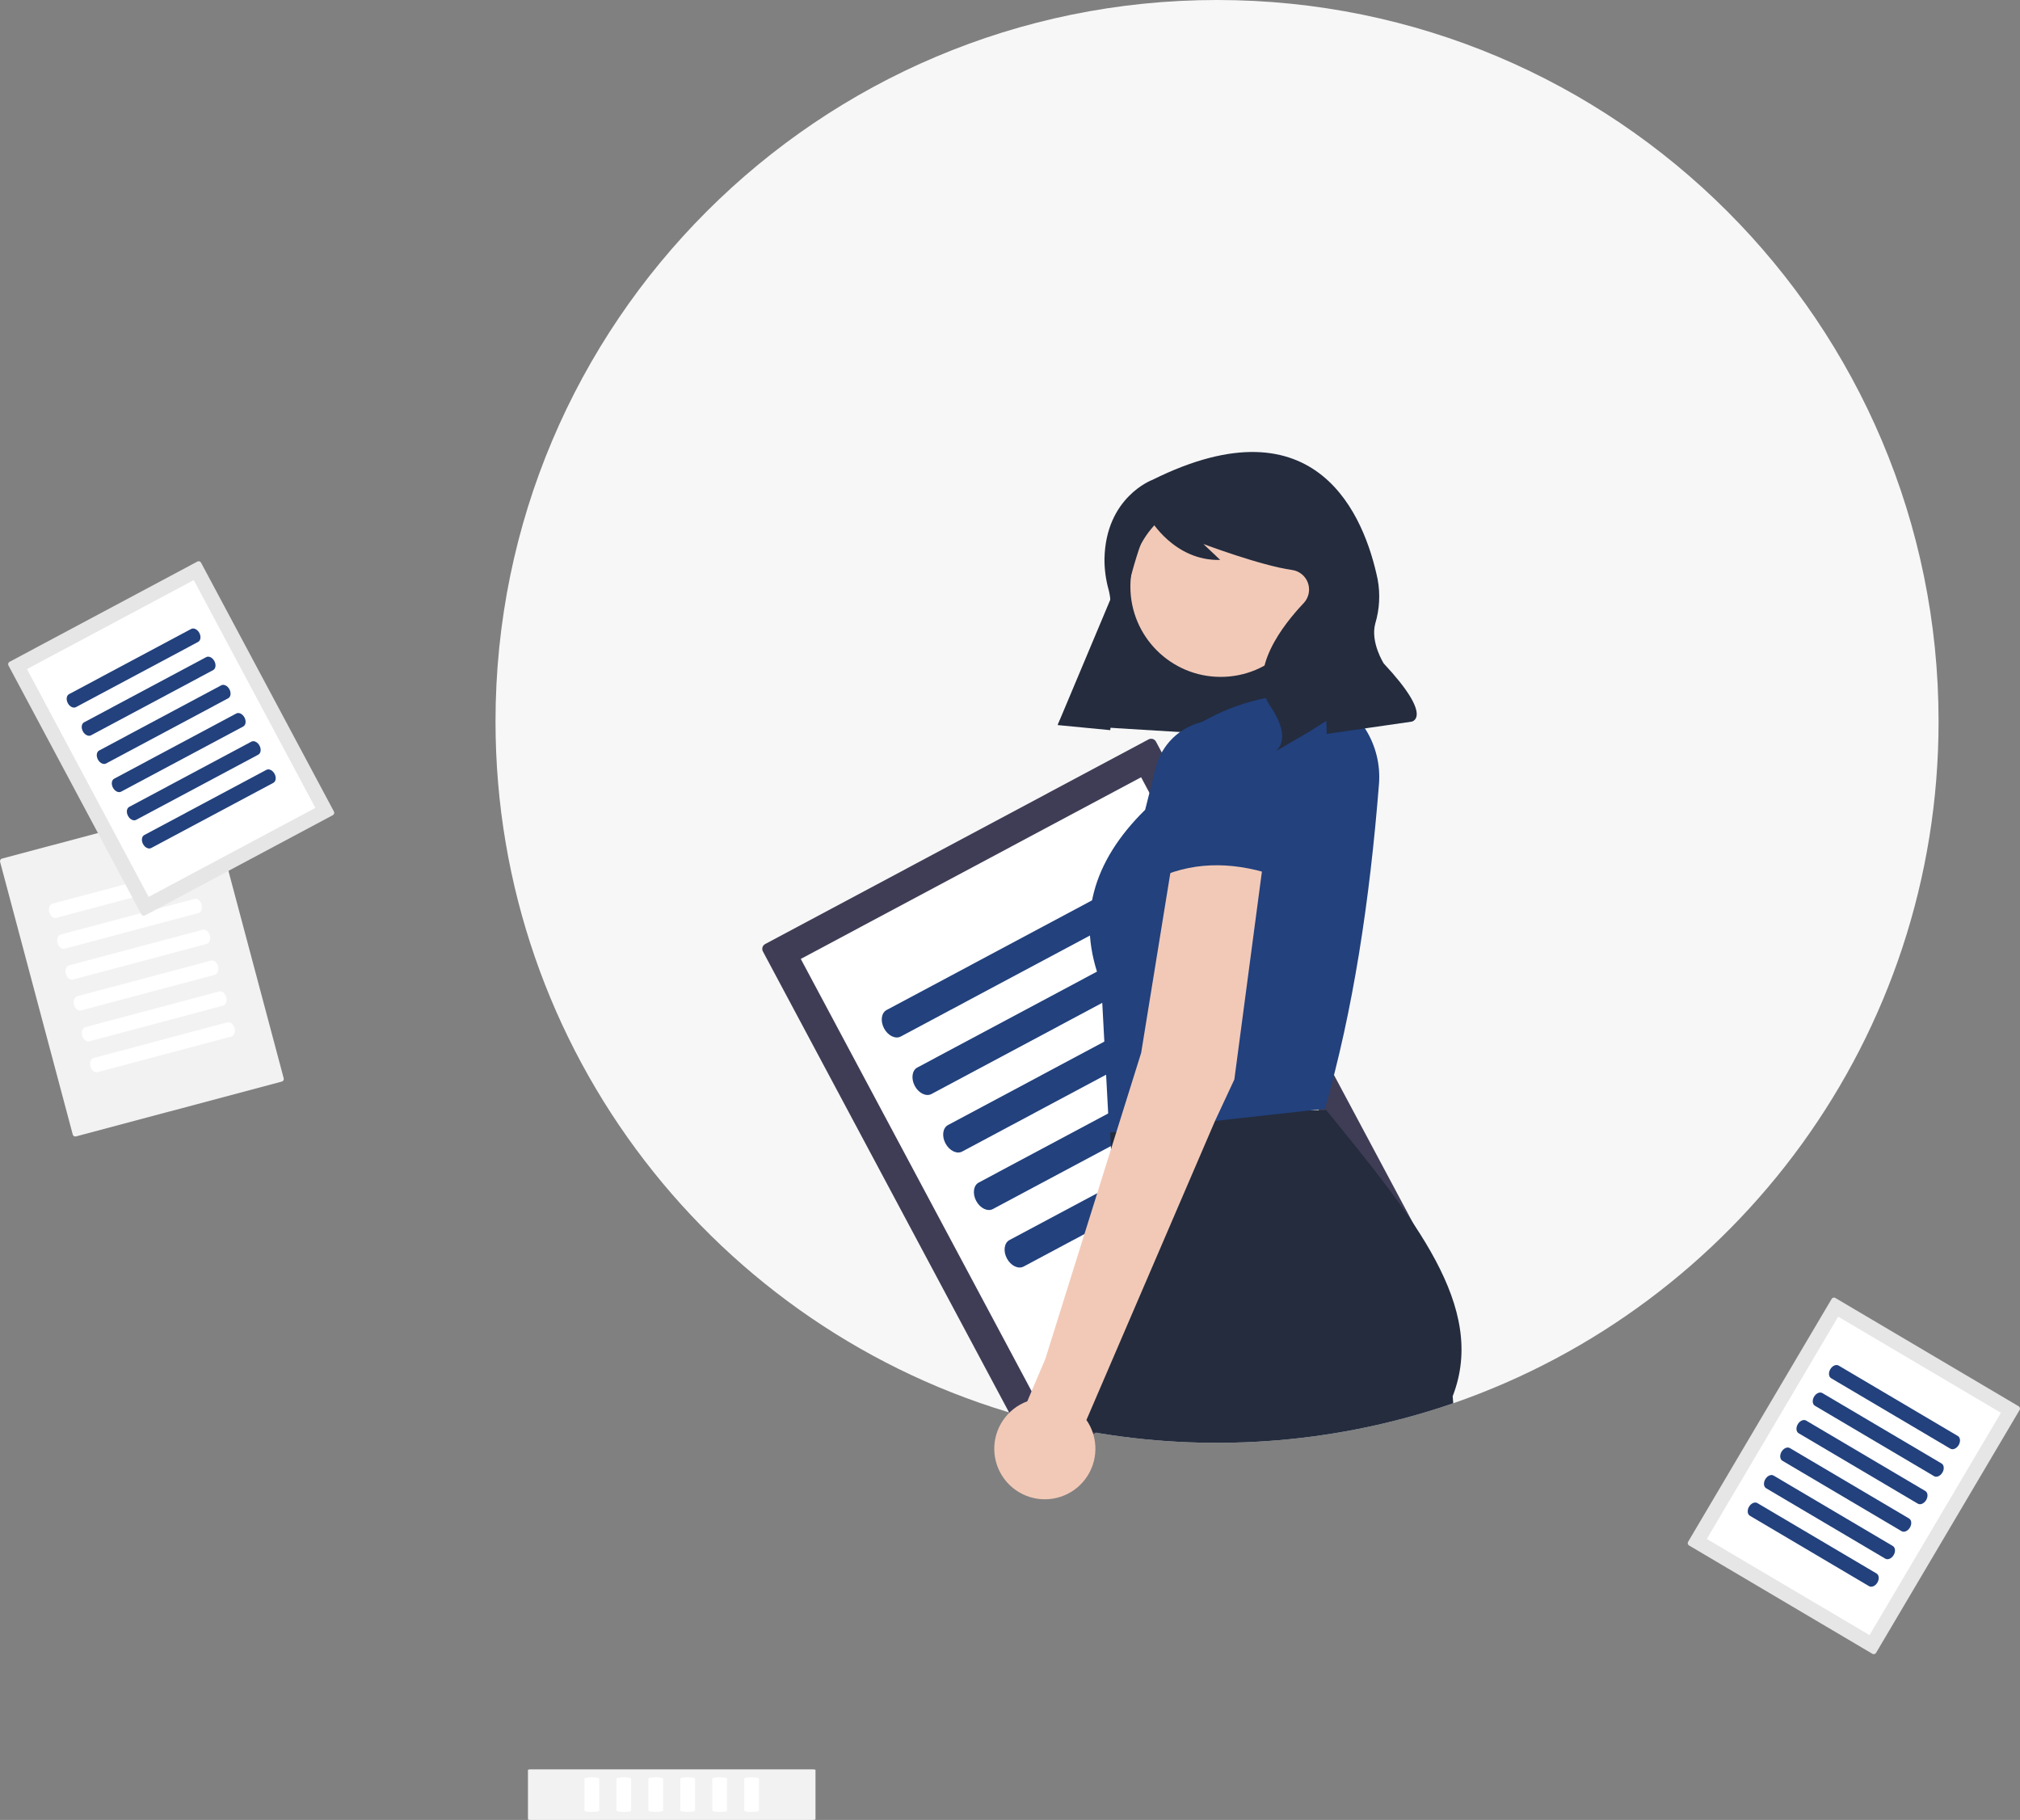 <svg width="262" height="236" viewBox="0 0 262 236" fill="none" xmlns="http://www.w3.org/2000/svg">
<rect x="0" y="0" width="262" height="236" fill="#808080" stroke="none"/>
<g clip-path="url(#clip0_6_4)">
<path d="M251.439 93.55C251.439 134.491 225.131 169.287 188.492 181.97C173.744 187.046 157.966 188.382 142.574 185.857C141.113 185.619 139.662 185.345 138.222 185.035C136.271 184.621 134.343 184.145 132.438 183.606C93.102 172.539 64.27 136.41 64.27 93.55C64.27 41.883 106.169 0 157.854 0C209.54 0 251.439 41.883 251.439 93.55Z" fill="#F7F7F7"/>
<path d="M99.239 122.424C99.075 122.512 98.951 122.662 98.897 122.84C98.843 123.019 98.862 123.212 98.95 123.377L134.135 189.255C134.223 189.42 134.373 189.543 134.552 189.597C134.73 189.651 134.923 189.633 135.088 189.545L184.826 163C184.991 162.912 185.114 162.762 185.168 162.583C185.222 162.404 185.204 162.211 185.116 162.046L149.931 96.168C149.842 96.003 149.693 95.88 149.514 95.826C149.335 95.772 149.142 95.791 148.977 95.878L99.239 122.424Z" fill="#3F3D56"/>
<path d="M103.863 124.348L136.061 184.633L180.203 161.074L148.005 100.79L103.863 124.348ZM101.066 125.841L101.072 125.838L101.065 125.841L101.066 125.841Z" fill="white"/>
<path d="M114.992 130.976C114.307 131.342 114.161 132.411 114.666 133.358C115.172 134.305 116.142 134.778 116.827 134.412L149.157 117.157C149.843 116.791 149.989 115.723 149.483 114.776C148.977 113.829 148.008 113.356 147.322 113.722L114.992 130.976Z" fill="#22417D"/>
<path d="M118.976 138.434C118.29 138.8 118.144 139.868 118.65 140.815C119.155 141.762 120.125 142.235 120.811 141.869L153.14 124.615C153.826 124.249 153.972 123.181 153.466 122.234C152.96 121.287 151.991 120.814 151.305 121.18L118.976 138.434Z" fill="#22417D"/>
<path d="M122.959 145.892C122.273 146.258 122.127 147.326 122.633 148.273C123.139 149.22 124.108 149.694 124.794 149.328L157.123 132.073C157.809 131.707 157.955 130.639 157.449 129.692C156.943 128.745 155.974 128.272 155.288 128.638L122.959 145.892Z" fill="#22417D"/>
<path d="M126.942 153.35C126.256 153.716 126.11 154.784 126.616 155.731C127.122 156.678 128.091 157.151 128.777 156.785L161.106 139.531C161.792 139.165 161.938 138.097 161.432 137.15C160.927 136.203 159.957 135.729 159.272 136.095L126.942 153.35Z" fill="#22417D"/>
<path d="M130.925 160.808C130.24 161.174 130.094 162.242 130.599 163.189C131.105 164.136 132.074 164.609 132.76 164.243L165.09 146.989C165.775 146.623 165.921 145.555 165.416 144.608C164.91 143.661 163.941 143.187 163.255 143.553L130.925 160.808Z" fill="#22417D"/>
<path d="M137.203 93.962L166.498 95.75L174.702 71.293L149.007 65.866L137.203 93.962Z" fill="#242C3E"/>
<path d="M158.33 87.777C164.801 87.777 170.046 82.534 170.046 76.066C170.046 69.597 164.801 64.354 158.33 64.354C151.86 64.354 146.614 69.597 146.614 76.066C146.614 82.534 151.86 87.777 158.33 87.777Z" fill="#F2C9B7"/>
<path d="M188.416 181.058L188.492 181.97C173.744 187.046 157.966 188.382 142.574 185.857L138.222 185.035L142.363 175.856L145.077 169.839L144.1 149.024L143.996 146.87L143.869 144.122L145.637 144.111L158.207 144.036L170.186 143.96L172.013 143.949C183.467 158.033 192.919 169.48 188.416 181.058Z" fill="#242C3E"/>
<path d="M171.84 143.777L143.869 146.883L142.833 127.552C139.55 119.183 141.717 111.713 148.53 105.009L149.915 99.529C150.278 98.09 151.029 96.779 152.086 95.738C153.143 94.696 154.466 93.964 155.91 93.622C160.489 90.997 165.675 89.746 171.495 89.925C173.819 90.832 175.789 92.463 177.116 94.575C178.442 96.688 179.053 99.171 178.859 101.657C177.655 116.85 175.495 131.071 171.84 143.777Z" fill="#22417D"/>
<path d="M149.467 62.228C149.467 62.228 143.409 64.438 143.254 72.473C143.245 73.825 143.426 75.171 143.79 76.473C144.183 77.95 144.498 81.154 141.856 85.425C140.13 88.197 138.57 91.069 137.183 94.025L144.004 94.683L145.132 83.379C145.679 77.899 147.03 72.529 149.142 67.442L149.186 67.336C149.186 67.336 152.315 72.773 158.263 72.606L156.079 70.542C156.079 70.542 163.528 73.347 167.579 73.91C168.042 73.974 168.478 74.163 168.84 74.457C169.203 74.751 169.479 75.138 169.638 75.576C169.796 76.015 169.833 76.489 169.742 76.947C169.652 77.404 169.438 77.829 169.124 78.174C169.1 78.2 169.076 78.226 169.051 78.252C166.574 80.872 161.644 86.961 164.749 91.549C167.855 96.136 165.342 97.482 165.342 97.482L169.943 94.803L172.031 93.469L172.079 95.168L183.089 93.582C183.089 93.582 186.051 93.074 179.475 86.034C179.475 86.034 177.713 83.278 178.381 80.839C178.934 78.984 179.038 77.025 178.684 75.122C177.032 67.201 170.985 51.531 149.467 62.228Z" fill="#242C3E"/>
<path d="M0.256 111.339C0.168 111.363 0.093 111.42 0.047 111.5C0.001 111.579 -0.012 111.673 0.012 111.761L9.436 147.119C9.459 147.208 9.517 147.283 9.596 147.329C9.676 147.375 9.77 147.388 9.858 147.364L36.553 140.254C36.642 140.231 36.717 140.173 36.763 140.094C36.809 140.014 36.822 139.92 36.798 139.832L27.374 104.474C27.351 104.385 27.293 104.31 27.213 104.264C27.134 104.218 27.04 104.206 26.951 104.229L0.256 111.339Z" fill="#F2F2F2"/>
<path d="M6.816 117.178C6.448 117.276 6.259 117.77 6.394 118.278C6.53 118.786 6.939 119.12 7.308 119.022L24.659 114.401C25.027 114.303 25.216 113.809 25.081 113.301C24.945 112.793 24.536 112.459 24.168 112.557L6.816 117.178Z" fill="white"/>
<path d="M7.883 121.181C7.515 121.279 7.326 121.773 7.461 122.281C7.597 122.789 8.006 123.123 8.374 123.025L25.726 118.404C26.094 118.306 26.283 117.812 26.148 117.304C26.012 116.796 25.603 116.462 25.235 116.56L7.883 121.181Z" fill="white"/>
<path d="M8.95 125.184C8.582 125.282 8.393 125.775 8.528 126.284C8.664 126.792 9.073 127.126 9.441 127.028L26.793 122.406C27.161 122.308 27.35 121.815 27.215 121.307C27.079 120.798 26.67 120.464 26.302 120.562L8.95 125.184Z" fill="white"/>
<path d="M10.017 129.187C9.649 129.285 9.46 129.778 9.595 130.287C9.731 130.795 10.14 131.129 10.508 131.031L27.86 126.409C28.228 126.311 28.417 125.818 28.282 125.31C28.146 124.801 27.737 124.467 27.369 124.565L10.017 129.187Z" fill="white"/>
<path d="M11.084 133.19C10.716 133.288 10.527 133.781 10.662 134.289C10.797 134.797 11.207 135.131 11.575 135.033L28.927 130.412C29.295 130.314 29.484 129.821 29.349 129.312C29.213 128.804 28.803 128.47 28.435 128.568L11.084 133.19Z" fill="white"/>
<path d="M12.15 137.192C11.782 137.29 11.593 137.784 11.729 138.292C11.864 138.8 12.274 139.134 12.642 139.036L29.994 134.415C30.362 134.317 30.551 133.823 30.415 133.315C30.28 132.807 29.87 132.473 29.502 132.571L12.15 137.192Z" fill="white"/>
<path d="M68.478 235.92C68.478 235.964 68.632 236 68.823 236H105.428C105.618 236 105.773 235.964 105.773 235.92V229.521C105.773 229.477 105.618 229.441 105.428 229.441H68.823C68.632 229.441 68.478 229.477 68.478 229.521V235.92Z" fill="#F2F2F2"/>
<path d="M75.811 234.8C75.811 234.888 76.239 234.96 76.766 234.96C77.292 234.96 77.72 234.888 77.72 234.8V230.641C77.72 230.553 77.292 230.481 76.766 230.481C76.239 230.481 75.811 230.553 75.811 230.641V234.8Z" fill="white"/>
<path d="M79.955 234.8C79.955 234.888 80.383 234.96 80.909 234.96C81.436 234.96 81.864 234.888 81.864 234.8V230.641C81.864 230.553 81.436 230.481 80.909 230.481C80.383 230.481 79.955 230.553 79.955 230.641V234.8Z" fill="white"/>
<path d="M84.099 234.8C84.099 234.888 84.527 234.96 85.053 234.96C85.579 234.96 86.008 234.888 86.008 234.8V230.641C86.008 230.553 85.579 230.481 85.053 230.481C84.527 230.481 84.099 230.553 84.099 230.641V234.8Z" fill="white"/>
<path d="M88.243 234.8C88.243 234.888 88.671 234.96 89.197 234.96C89.723 234.96 90.152 234.888 90.152 234.8V230.641C90.152 230.553 89.723 230.481 89.197 230.481C88.671 230.481 88.243 230.553 88.243 230.641V234.8Z" fill="white"/>
<path d="M92.387 234.8C92.387 234.888 92.815 234.96 93.341 234.96C93.867 234.96 94.296 234.888 94.296 234.8V230.641C94.296 230.553 93.867 230.481 93.341 230.481C92.815 230.481 92.387 230.553 92.387 230.641V234.8Z" fill="white"/>
<path d="M96.531 234.8C96.531 234.888 96.959 234.96 97.485 234.96C98.011 234.96 98.44 234.888 98.44 234.8V230.641C98.44 230.553 98.011 230.481 97.485 230.481C96.959 230.481 96.531 230.553 96.531 230.641V234.8Z" fill="white"/>
<path d="M1.236 85.823C1.155 85.866 1.095 85.94 1.068 86.027C1.041 86.115 1.051 86.21 1.094 86.29L18.334 118.569C18.377 118.65 18.45 118.71 18.538 118.737C18.626 118.763 18.72 118.754 18.801 118.711L43.171 105.705C43.252 105.662 43.312 105.588 43.339 105.5C43.366 105.413 43.356 105.318 43.313 105.238L26.073 72.959C26.03 72.878 25.957 72.818 25.869 72.791C25.782 72.764 25.687 72.774 25.606 72.817L1.236 85.823Z" fill="#E6E6E6"/>
<path d="M3.501 86.766L19.277 116.305L40.906 104.762L25.13 75.223L3.501 86.766ZM2.13 87.498L2.134 87.496L2.13 87.498L2.13 87.498Z" fill="white"/>
<path d="M8.954 90.014C8.618 90.193 8.547 90.717 8.795 91.181C9.042 91.645 9.517 91.877 9.853 91.697L25.694 83.243C26.03 83.064 26.102 82.54 25.854 82.076C25.606 81.612 25.131 81.38 24.795 81.56L8.954 90.014Z" fill="#22417D"/>
<path d="M10.906 93.668C10.57 93.848 10.498 94.371 10.746 94.835C10.994 95.299 11.469 95.531 11.805 95.352L27.646 86.897C27.982 86.718 28.053 86.195 27.806 85.731C27.558 85.266 27.083 85.035 26.747 85.214L10.906 93.668Z" fill="#22417D"/>
<path d="M12.858 97.322C12.522 97.502 12.45 98.025 12.698 98.489C12.946 98.953 13.421 99.185 13.757 99.006L29.598 90.551C29.934 90.372 30.005 89.849 29.757 89.385C29.509 88.921 29.035 88.689 28.699 88.868L12.858 97.322Z" fill="#22417D"/>
<path d="M14.809 100.977C14.473 101.156 14.402 101.679 14.65 102.143C14.898 102.607 15.372 102.839 15.708 102.66L31.549 94.206C31.885 94.026 31.957 93.503 31.709 93.039C31.461 92.575 30.986 92.343 30.65 92.522L14.809 100.977Z" fill="#22417D"/>
<path d="M16.761 104.631C16.425 104.81 16.354 105.334 16.602 105.798C16.849 106.262 17.324 106.494 17.66 106.314L33.501 97.86C33.837 97.681 33.909 97.157 33.661 96.693C33.413 96.229 32.938 95.997 32.602 96.177L16.761 104.631Z" fill="#22417D"/>
<path d="M18.713 108.285C18.377 108.464 18.305 108.988 18.553 109.452C18.801 109.916 19.276 110.148 19.612 109.968L35.453 101.514C35.789 101.335 35.86 100.811 35.612 100.347C35.365 99.883 34.89 99.651 34.554 99.831L18.713 108.285Z" fill="#22417D"/>
<path d="M238.046 168.312C237.968 168.265 237.874 168.252 237.785 168.275C237.696 168.298 237.62 168.355 237.573 168.433L218.951 199.935C218.904 200.014 218.891 200.108 218.914 200.197C218.937 200.286 218.994 200.362 219.072 200.408L242.856 214.458C242.935 214.505 243.029 214.518 243.118 214.495C243.207 214.472 243.283 214.415 243.329 214.336L261.952 182.834C261.998 182.756 262.012 182.661 261.989 182.573C261.966 182.484 261.909 182.408 261.83 182.362L238.046 168.312Z" fill="#E6E6E6"/>
<path d="M238.418 170.737L221.377 199.564L242.485 212.033L259.526 183.206L238.418 170.737ZM237.081 169.946L237.084 169.948L237.08 169.946L237.081 169.946Z" fill="white"/>
<path d="M238.478 177.082C238.15 176.888 237.665 177.099 237.398 177.552C237.13 178.005 237.179 178.531 237.507 178.725L252.966 187.857C253.294 188.051 253.779 187.84 254.046 187.387C254.314 186.934 254.265 186.408 253.937 186.214L238.478 177.082Z" fill="#22417D"/>
<path d="M236.37 180.648C236.042 180.454 235.557 180.665 235.289 181.118C235.022 181.571 235.071 182.097 235.398 182.291L250.858 191.423C251.186 191.617 251.67 191.406 251.938 190.953C252.206 190.5 252.157 189.974 251.829 189.78L236.37 180.648Z" fill="#22417D"/>
<path d="M234.261 184.214C233.933 184.021 233.449 184.232 233.181 184.684C232.913 185.137 232.962 185.663 233.29 185.857L248.75 194.989C249.078 195.183 249.562 194.972 249.83 194.519C250.098 194.066 250.049 193.54 249.721 193.347L234.261 184.214Z" fill="#22417D"/>
<path d="M232.153 187.78C231.825 187.587 231.341 187.798 231.073 188.251C230.805 188.703 230.854 189.23 231.182 189.423L246.641 198.556C246.969 198.749 247.454 198.538 247.722 198.085C247.989 197.633 247.941 197.106 247.613 196.913L232.153 187.78Z" fill="#22417D"/>
<path d="M230.045 191.347C229.717 191.153 229.232 191.364 228.965 191.817C228.697 192.27 228.746 192.796 229.074 192.99L244.533 202.122C244.861 202.316 245.346 202.105 245.613 201.652C245.881 201.199 245.832 200.673 245.504 200.479L230.045 191.347Z" fill="#22417D"/>
<path d="M227.937 194.913C227.609 194.719 227.124 194.93 226.856 195.383C226.589 195.836 226.638 196.362 226.965 196.556L242.425 205.688C242.753 205.882 243.237 205.671 243.505 205.218C243.773 204.765 243.724 204.239 243.396 204.045L227.937 194.913Z" fill="#22417D"/>
<path d="M152.156 110.982L151.797 113.206L148.012 136.527L145.637 144.111L144.801 146.78L144.1 149.024L135.581 176.226L133.243 181.715C131.961 182.189 130.858 183.052 130.091 184.184C129.323 185.315 128.928 186.657 128.961 188.024C128.994 189.39 129.454 190.712 130.275 191.805C131.097 192.898 132.24 193.706 133.544 194.118C134.848 194.529 136.248 194.523 137.548 194.1C138.849 193.677 139.984 192.859 140.796 191.759C141.608 190.659 142.056 189.333 142.077 187.967C142.098 186.6 141.692 185.261 140.914 184.136L157.589 145.361L158.207 144.036L160.099 139.979L163.673 113.023L163.898 111.328L152.156 110.982Z" fill="#F2C9B7"/>
<path d="M165.97 113.744C160.543 111.795 155.336 111.587 150.43 113.744L152.031 99.869C151.973 98.136 152.596 96.449 153.769 95.172C154.941 93.894 156.568 93.127 158.3 93.036C160.053 92.944 161.771 93.551 163.076 94.725C164.381 95.9 165.166 97.544 165.259 99.297L165.26 99.319L165.97 113.744Z" fill="#22417D"/>
</g>
<defs>
<clipPath id="clip0_6_4">
<rect width="262" height="236" fill="white"/>
</clipPath>
</defs>
</svg>
